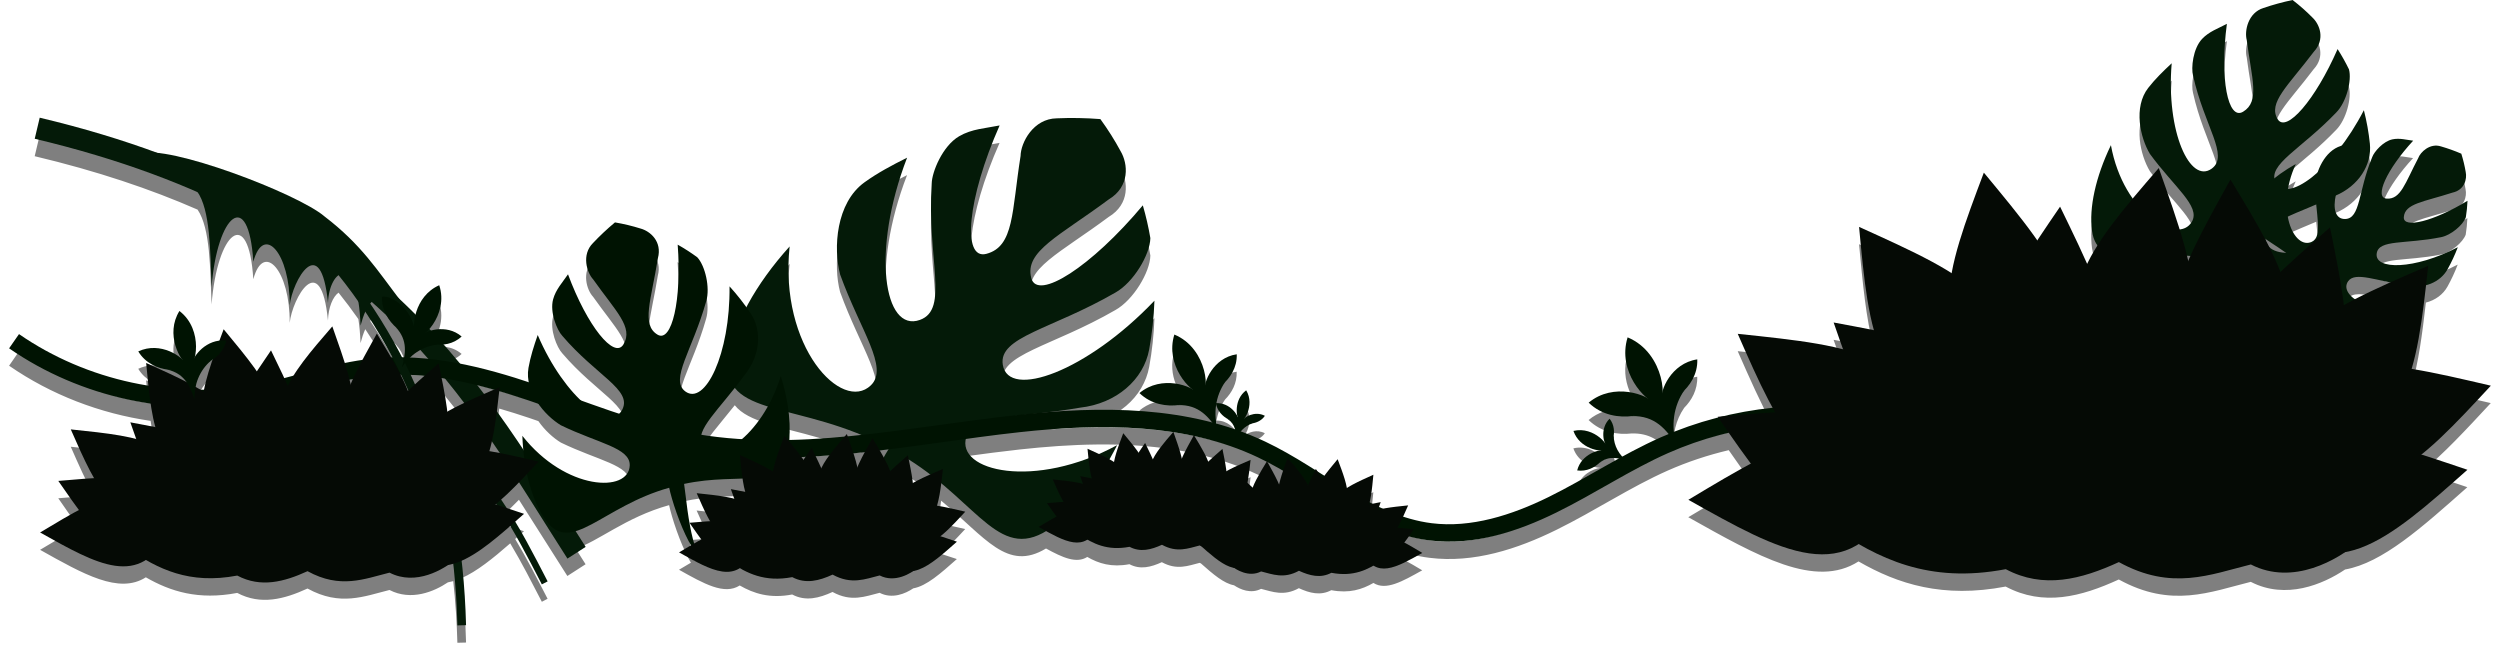 <?xml version="1.0" encoding="UTF-8" standalone="no"?>
<svg
   xmlns:dc="http://purl.org/dc/elements/1.1/"
   xmlns:cc="http://creativecommons.org/ns#"
   xmlns:rdf="http://www.w3.org/1999/02/22-rdf-syntax-ns#"
   xmlns:svg="http://www.w3.org/2000/svg"
   xmlns="http://www.w3.org/2000/svg"
   xmlns:sodipodi="http://sodipodi.sourceforge.net/DTD/sodipodi-0.dtd"
   xmlns:inkscape="http://www.inkscape.org/namespaces/inkscape"
   sodipodi:docname="12_bush_main_menu.svg"
   inkscape:version="1.0 (4035a4fb49, 2020-05-01)"
   id="svg14300"
   version="1.1"
   viewBox="0 0 152.697 39.815"
   height="39.815mm"
   width="152.697mm">
  <defs
     id="defs14294">
    <filter
       inkscape:collect="always"
       style="color-interpolation-filters:sRGB"
       id="filter8148"
       x="-0.004"
       width="1.007"
       y="-0.015"
       height="1.029">
      <feGaussianBlur
         inkscape:collect="always"
         stdDeviation="0.232"
         id="feGaussianBlur8150" />
    </filter>
  </defs>
  <sodipodi:namedview
     inkscape:window-maximized="1"
     inkscape:window-y="-8"
     inkscape:window-x="-8"
     inkscape:window-height="705"
     inkscape:window-width="1366"
     fit-margin-bottom="0"
     fit-margin-right="0"
     fit-margin-left="0"
     fit-margin-top="0"
     showgrid="false"
     inkscape:document-rotation="0"
     inkscape:current-layer="layer1"
     inkscape:document-units="mm"
     inkscape:cy="159.417"
     inkscape:cx="231.14005"
     inkscape:zoom="1.3422939"
     inkscape:pageshadow="2"
     inkscape:pageopacity="0.0"
     borderopacity="1.0"
     bordercolor="#666666"
     pagecolor="#ffffff"
     id="base" />
  <g
     transform="translate(-12.747,-110.975)"
     id="layer1"
     inkscape:groupmode="layer"
     inkscape:label="Layer 1">
    <path
       inkscape:export-ydpi="96"
       inkscape:export-xdpi="96"
       inkscape:export-filename="D:\Calcatz\Icon Pack\Adventure Narrative Inspired by Jumanji\Assets\PNG\Vines\07_bush_main_menu.png"
       d="m 152.778,112.034 c -0.615,0.129 -1.208,0.293 -1.779,0.487 -0.953,0.292 -1.173,1.413 -1.024,1.96 0.302,2.366 0.822,3.747 -0.224,4.378 -0.924,0.557 -1.435,-2.015 -0.989,-5.368 -0.529,0.282 -1.085,0.465 -1.515,0.92 -0.562,0.595 -0.677,1.78 -0.552,2.239 0.694,3.116 2.218,4.894 1.146,5.68 -1.315,0.964 -2.803,-2.215 -2.45,-6.431 -0.518,0.481 -1.019,0.97 -1.436,1.506 -0.913,1.175 -0.489,3.044 0.107,4.03 1.49,2.039 3.1,3.195 2.566,4.134 -0.165,0.29 -0.43,0.445 -0.752,0.478 -0.354,-1.146 -0.794,-2.394 -1.274,-3.752 -0.554,0.641 -1.088,1.261 -1.592,1.865 -0.593,-0.838 -1.09,-1.936 -1.33,-3.261 -0.944,1.957 -1.342,3.845 -1.157,5.218 0.053,0.391 0.168,0.684 0.335,0.904 -0.241,0.383 -0.454,0.76 -0.632,1.132 -0.474,-1.074 -1.039,-2.237 -1.653,-3.498 -0.486,0.712 -0.955,1.4 -1.394,2.067 -0.867,-1.248 -1.993,-2.611 -3.263,-4.144 -0.856,2.275 -1.643,4.345 -1.966,6.14 -1.463,-0.931 -3.409,-1.81 -5.654,-2.826 0.225,2.386 0.423,4.564 0.904,6.307 -0.776,-0.155 -1.595,-0.308 -2.459,-0.469 0.197,0.566 0.387,1.103 0.578,1.64 -1.708,-0.452 -3.897,-0.68 -6.435,-0.946 0.731,1.662 1.412,3.205 2.136,4.514 -1.027,0.105 -2.046,0.284 -3.049,0.527 -0.109,0.01 -0.204,0.016 -0.314,0.026 0.01,0.015 0.02,0.028 0.03,0.043 -0.918,0.235 -1.821,0.526 -2.702,0.875 -0.086,-0.877 0.11,-1.768 0.63,-2.525 0.449,-0.45 0.828,-1.104 0.797,-1.9 -1.219,0.178 -1.909,1.203 -2.115,1.918 -0.015,-0.987 -0.586,-2.617 -2.141,-3.263 -0.492,1.59 0.384,3.023 1.155,3.683 -0.801,-0.424 -2.347,-0.682 -3.534,0.307 0.776,0.759 1.8,0.916 2.624,0.821 1.085,-0.032 1.738,0.451 2.26,1.096 -0.156,0.065 -0.314,0.127 -0.468,0.196 -0.813,0.36 -1.595,0.765 -2.364,1.185 -0.317,-0.349 -0.515,-0.797 -0.525,-1.289 l -0.003,0.01 c 0.049,-0.326 0.01,-0.711 -0.246,-1.034 -0.461,0.453 -0.432,1.1 -0.297,1.464 -0.309,-0.412 -1.054,-0.926 -1.911,-0.718 0.29,0.842 1.13,1.168 1.657,1.194 -0.466,0.053 -1.228,0.416 -1.429,1.221 0.561,0.08 1.041,-0.169 1.359,-0.463 0.406,-0.316 0.793,-0.342 1.175,-0.261 -1.44,0.794 -2.832,1.635 -4.268,2.342 -2.269,1.117 -4.749,1.907 -7.155,1.606 -0.59,-0.074 -1.17,-0.218 -1.741,-0.406 0.101,-0.218 0.203,-0.446 0.309,-0.685 -0.588,0.062 -1.108,0.117 -1.545,0.204 -0.079,-0.035 -0.159,-0.069 -0.238,-0.106 0.035,-0.099 0.069,-0.195 0.105,-0.297 -0.18,0.034 -0.345,0.065 -0.512,0.098 -0.054,-0.027 -0.109,-0.053 -0.164,-0.081 0.117,-0.479 0.17,-1.057 0.23,-1.689 -0.644,0.292 -1.2,0.544 -1.62,0.811 -0.093,-0.515 -0.318,-1.109 -0.563,-1.761 -0.307,0.37 -0.581,0.704 -0.81,1.015 -0.139,-0.088 -0.279,-0.175 -0.419,-0.263 -0.036,-0.053 -0.069,-0.103 -0.106,-0.157 -0.012,0.024 -0.022,0.045 -0.034,0.069 -0.979,-0.615 -1.978,-1.225 -3.05,-1.733 -0.492,-0.233 -0.993,-0.436 -1.499,-0.622 0.187,-0.227 0.431,-0.406 0.724,-0.505 l -0.005,-6e-4 c 0.27,-0.044 0.564,-0.171 0.754,-0.454 -0.486,-0.257 -1.003,-0.056 -1.249,0.148 0.254,-0.338 0.494,-1.066 0.106,-1.705 -0.592,0.44 -0.64,1.184 -0.529,1.608 -0.156,-0.348 -0.62,-0.845 -1.286,-0.822 0.082,-0.453 0.253,-0.89 0.527,-1.287 0.401,-0.402 0.739,-0.988 0.712,-1.699 -1.092,0.16 -1.711,1.079 -1.894,1.719 -0.014,-0.884 -0.524,-2.344 -1.917,-2.923 -0.441,1.424 0.343,2.706 1.034,3.297 -0.718,-0.38 -2.102,-0.61 -3.165,0.276 0.695,0.679 1.612,0.82 2.35,0.735 1.017,-0.03 1.61,0.447 2.089,1.066 -3.194,-0.838 -6.574,-0.9 -9.874,-0.649 0.576,-0.07 1.173,-0.148 1.807,-0.258 2.222,-0.249 3.887,-1.71 4.225,-3.558 0.177,-0.968 0.286,-1.964 0.321,-2.975 -4.135,4.339 -8.919,6.044 -9.262,3.912 -0.275,-1.711 2.973,-2.155 6.874,-4.408 1.101,-0.612 2.12,-2.317 2.139,-3.331 -0.114,-0.668 -0.265,-1.335 -0.459,-1.999 -3.148,3.759 -6.437,5.855 -6.813,4.449 -0.438,-1.642 1.724,-2.574 4.725,-4.807 1.312,-0.784 1.184,-2.184 0.731,-2.948 -0.359,-0.667 -0.771,-1.322 -1.238,-1.963 -0.904,-0.071 -1.792,-0.085 -2.663,-0.047 -1.44,0.018 -2.199,1.483 -2.214,2.301 -0.542,3.401 -0.383,5.526 -2.089,5.976 -1.507,0.397 -1.17,-3.376 0.81,-7.842 -0.848,0.175 -1.692,0.204 -2.474,0.661 -1.02,0.596 -1.661,2.192 -1.674,2.878 -0.303,4.601 1.087,7.684 -0.719,8.338 -2.213,0.802 -2.985,-4.209 -0.784,-9.908 -0.914,0.456 -1.807,0.93 -2.602,1.505 -1.742,1.258 -1.913,4.02 -1.488,5.629 1.237,3.431 2.998,5.687 1.877,6.77 -1.751,1.692 -5.613,-2.33 -4.961,-8.482 -1.114,1.233 -2.005,2.501 -2.644,3.715 -0.315,-0.44 -0.658,-0.867 -1.03,-1.275 0.046,4.15 -1.503,7.307 -2.703,6.416 -0.963,-0.716 0.433,-2.505 1.279,-5.508 0.25,-0.835 -0.069,-2.174 -0.549,-2.686 -0.379,-0.277 -0.777,-0.534 -1.194,-0.769 0.255,3.385 -0.363,6.014 -1.229,5.498 -1.011,-0.603 -0.389,-2.11 0.02,-4.668 0.272,-1.023 -0.468,-1.655 -1.061,-1.815 -0.5,-0.157 -1.021,-0.283 -1.562,-0.375 -0.483,0.402 -0.93,0.824 -1.344,1.264 -0.705,0.705 -0.374,1.798 0.014,2.211 1.375,1.948 2.48,2.925 1.852,3.973 -0.556,0.925 -2.211,-1.109 -3.387,-4.28 -0.336,0.497 -0.741,0.919 -0.908,1.523 -0.218,0.789 0.236,1.889 0.561,2.236 2.073,2.429 4.252,3.286 3.673,4.483 -0.055,0.114 -0.124,0.204 -0.203,0.275 -0.779,-0.259 -1.558,-0.535 -2.338,-0.814 -0.914,-0.867 -1.889,-2.25 -2.635,-3.996 -0.233,0.668 -0.446,1.335 -0.563,2.004 -0.052,0.297 -0.04,0.594 0.018,0.883 -1.365,-0.451 -2.767,-0.858 -4.195,-1.137 -0.325,-0.392 -0.662,-0.781 -1.005,-1.169 0.379,-0.04 0.773,-0.182 1.1,-0.49 -0.595,-0.508 -1.342,-0.513 -1.874,-0.362 -0.031,-0.033 -0.063,-0.066 -0.094,-0.099 0.498,-0.575 0.961,-1.593 0.599,-2.669 -0.84,0.373 -1.273,1.116 -1.446,1.793 -0.336,-0.337 -0.681,-0.671 -1.036,-1.002 -1.316,-1.741 -2.329,-3.314 -4.516,-4.984 -1.408,-1.217 -7.527,-3.621 -10.207,-3.888 -2.185,-0.806 -4.573,-1.53 -7.195,-2.153 l -0.306,1.287 c 3.794,0.902 7.077,2.006 9.95,3.264 0.781,1.153 0.766,3.63 0.854,5.791 0.339,-4.409 2.258,-6.116 2.549,-1.544 0.635,-2.344 2.25,-0.504 2.222,2.666 0.154,-1.482 1.898,-4.615 2.338,-0.14 0.022,-0.802 0.302,-1.462 0.646,-1.703 0.422,0.527 0.825,1.064 1.21,1.613 0.065,0.406 0.111,0.891 0.132,1.469 0.084,-0.315 0.177,-0.603 0.29,-0.852 0.599,0.9 1.152,1.828 1.655,2.786 -0.026,7e-4 -0.052,0 -0.079,0 -0.271,-0.469 -0.564,-0.953 -0.87,-1.457 -0.316,0.569 -0.611,1.103 -0.879,1.61 -0.363,0.053 -0.721,0.118 -1.077,0.191 -0.215,-0.686 -0.479,-1.432 -0.764,-2.238 -0.937,1.086 -1.793,2.075 -2.368,3.01 -0.189,0.05 -0.379,0.101 -0.567,0.149 -0.245,-0.532 -0.517,-1.093 -0.809,-1.693 -0.302,0.442 -0.593,0.87 -0.866,1.284 -0.539,-0.775 -1.238,-1.622 -2.027,-2.575 -0.09,0.239 -0.172,0.462 -0.258,0.694 -0.723,0.086 -1.261,0.593 -1.503,1.002 0.18,-0.726 0.078,-2.035 -0.941,-2.811 -0.667,1.071 -0.302,2.289 0.137,2.922 -0.506,-0.465 -1.59,-0.951 -2.65,-0.454 0.423,0.706 1.145,1.019 1.767,1.108 0.562,0.13 0.916,0.406 1.169,0.756 -0.721,-0.372 -1.545,-0.747 -2.455,-1.159 0.045,0.478 0.089,0.941 0.137,1.387 -2.826,-0.455 -5.555,-1.524 -7.905,-3.15 l -0.602,0.871 c 2.571,1.778 5.557,2.92 8.644,3.369 0.076,0.517 0.167,1.002 0.288,1.44 -0.482,-0.097 -0.991,-0.191 -1.528,-0.291 0.123,0.353 0.241,0.689 0.361,1.023 -1.062,-0.282 -2.419,-0.426 -3.999,-0.592 0.487,1.106 0.937,2.132 1.423,2.979 -0.672,0.038 -1.399,0.1 -2.185,0.168 0.437,0.631 0.852,1.233 1.261,1.778 -0.722,0.383 -1.507,0.852 -2.372,1.371 2.654,1.489 4.822,2.725 6.459,1.679 1.498,0.862 3.207,1.407 5.583,0.953 1.431,0.761 2.862,0.389 4.292,-0.268 1.999,1.102 3.465,0.473 5.007,0.089 1.332,0.689 2.73,0.097 3.568,-0.466 0.108,-0.019 0.216,-0.044 0.326,-0.075 0.134,1.224 0.219,2.478 0.253,3.765 l 0.53,-0.014 c -0.035,-1.345 -0.127,-2.656 -0.271,-3.935 0.929,-0.408 1.908,-1.198 2.969,-2.124 0.708,1.185 1.315,2.381 1.931,3.569 l 0.351,-0.183 c -0.625,-1.206 -1.247,-2.431 -1.98,-3.652 0.18,-0.159 0.355,-0.311 0.54,-0.475 -0.371,-0.125 -0.712,-0.238 -1.058,-0.352 -0.112,-0.172 -0.225,-0.345 -0.343,-0.517 0.357,-0.313 0.72,-0.667 1.092,-1.051 1.008,1.566 1.976,3.128 2.957,4.655 l 1.113,-0.717 c -0.201,-0.313 -0.408,-0.642 -0.609,-0.96 1.314,-0.385 3.049,-1.912 5.711,-2.651 0.074,0.358 0.236,0.928 0.461,1.562 0.214,0.603 0.463,1.197 0.727,1.699 0.049,0.093 0.096,0.173 0.143,0.255 -0.232,0.136 -0.472,0.279 -0.727,0.431 1.525,0.856 2.769,1.562 3.709,0.96 0.861,0.495 1.84,0.812 3.205,0.551 0.822,0.437 1.643,0.223 2.464,-0.154 1.148,0.632 1.99,0.271 2.875,0.051 0.769,0.397 1.576,0.053 2.056,-0.272 0.813,-0.145 1.667,-0.908 2.662,-1.79 -0.358,-0.121 -0.69,-0.231 -1.007,-0.331 0.481,-0.385 0.976,-0.918 1.517,-1.501 -0.641,-0.15 -1.218,-0.284 -1.727,-0.366 0.117,-0.398 0.193,-0.862 0.258,-1.367 2.72,2.26 4.029,4.357 6.405,2.92 1.016,0.559 1.863,0.937 2.52,0.516 0.691,0.398 1.478,0.652 2.574,0.443 0.66,0.351 1.32,0.18 1.98,-0.123 0.922,0.508 1.599,0.218 2.31,0.041 0.026,0.013 0.051,0.023 0.077,0.035 0.748,0.663 1.401,1.224 2.022,1.335 0.386,0.261 1.033,0.537 1.651,0.218 0.711,0.177 1.388,0.467 2.31,-0.041 0.66,0.303 1.32,0.475 1.98,0.123 1.096,0.209 1.883,-0.045 2.574,-0.443 0.755,0.484 1.755,-0.084 2.98,-0.771 -0.402,-0.241 -0.764,-0.455 -1.099,-0.632 0.091,-0.121 0.183,-0.245 0.277,-0.377 0.412,0.107 0.832,0.192 1.26,0.245 2.717,0.341 5.388,-0.542 7.752,-1.705 2.359,-1.161 4.511,-2.607 6.815,-3.627 1.196,-0.529 2.442,-0.942 3.716,-1.243 0.457,0.655 0.909,1.3 1.349,1.887 -1.162,0.617 -2.426,1.373 -3.819,2.208 4.273,2.397 7.763,4.386 10.398,2.701 2.412,1.388 5.163,2.266 8.987,1.535 2.303,1.225 4.606,0.626 6.91,-0.432 3.218,1.773 5.579,0.761 8.061,0.144 2.147,1.11 4.412,0.153 5.761,-0.754 2.28,-0.406 4.677,-2.553 7.467,-5.028 -0.995,-0.337 -1.928,-0.65 -2.81,-0.929 1.344,-1.079 2.729,-2.579 4.241,-4.207 -1.797,-0.419 -3.414,-0.798 -4.84,-1.026 0.425,-1.438 0.658,-3.2 0.877,-5.112 0.573,-0.146 1.05,-0.492 1.322,-0.982 0.236,-0.425 0.445,-0.873 0.622,-1.34 -2.621,1.374 -5.128,1.412 -4.951,0.361 0.142,-0.844 1.731,-0.536 3.912,-0.972 0.612,-0.111 1.358,-0.748 1.528,-1.218 0.053,-0.33 0.088,-0.667 0.102,-1.008 -2.068,1.259 -3.938,1.718 -3.891,1.001 0.055,-0.838 1.214,-0.93 2.971,-1.499 0.738,-0.159 0.9,-0.833 0.809,-1.262 -0.062,-0.369 -0.151,-0.741 -0.268,-1.114 -0.411,-0.177 -0.825,-0.324 -1.238,-0.444 -0.676,-0.22 -1.263,0.345 -1.4,0.725 -0.792,1.504 -1.055,2.523 -1.924,2.463 -0.768,-0.053 -0.012,-1.764 1.622,-3.538 -0.424,-0.052 -0.824,-0.173 -1.261,-0.083 -0.572,0.117 -1.124,0.762 -1.239,1.081 -0.871,2.103 -0.71,3.765 -1.658,3.785 -0.566,0.012 -0.75,-0.569 -0.571,-1.432 1.41,-0.604 2.22,-1.888 2.086,-3.174 -0.071,-0.678 -0.192,-1.361 -0.366,-2.04 -0.417,0.809 -0.881,1.534 -1.356,2.168 -0.015,0 -0.03,0.01 -0.045,0.012 -0.724,0.223 -1.191,0.932 -1.422,1.618 -0.69,0.615 -1.332,0.975 -1.817,1.015 0.084,-0.486 0.238,-1.001 0.48,-1.526 -0.483,0.27 -0.92,0.564 -1.305,0.87 -0.124,-0.986 1.793,-1.937 3.782,-4.021 0.612,-0.621 0.957,-1.953 0.773,-2.63 -0.205,-0.422 -0.436,-0.836 -0.695,-1.239 -1.36,3.111 -3.137,5.144 -3.66,4.283 -0.611,-1.006 0.644,-2.046 2.203,-4.114 0.719,-0.776 0.362,-1.682 -0.088,-2.101 -0.368,-0.373 -0.769,-0.729 -1.205,-1.063 z m 1.441,12.485 c 0.114,1.188 0.262,2.031 -0.271,2.283 -0.618,0.292 -1.261,-0.389 -1.467,-1.54 0.488,-0.225 1.083,-0.462 1.737,-0.743 z m -3.097,2.111 c 0.37,0.249 0.792,0.516 1.247,0.843 -0.452,-0.02 -0.81,-0.14 -1.025,-0.355 -0.07,-0.139 -0.139,-0.278 -0.213,-0.419 -0.004,-0.023 -0.007,-0.046 -0.009,-0.069 z m -4.8,1.022 c 0.073,0.01 0.144,0.01 0.218,0.014 -0.047,0.104 -0.092,0.207 -0.136,0.309 -0.024,-0.105 -0.055,-0.217 -0.081,-0.324 z m 10.495,1.292 c 0.464,0 1.121,0.169 1.919,0.338 -0.774,0.347 -1.497,0.686 -2.154,1.026 -0.481,-0.343 -0.663,-0.757 -0.408,-1.106 0.134,-0.184 0.352,-0.255 0.643,-0.257 z m -121.37,1.533 c 0.315,0.279 0.622,0.561 0.921,0.844 0.153,0.275 0.349,0.51 0.556,0.698 0.56,0.604 0.616,1.217 0.511,1.838 -0.044,-9e-4 -0.089,-5e-4 -0.133,-0.001 -0.583,-1.133 -1.231,-2.227 -1.945,-3.281 0.029,-0.035 0.059,-0.067 0.089,-0.098 z m 2.974,2.935 c 0.163,0.179 0.321,0.358 0.48,0.538 -0.367,-0.038 -0.736,-0.064 -1.105,-0.08 0.188,-0.179 0.397,-0.334 0.625,-0.458 z m -12.694,0.592 c -0.222,0.648 -0.403,1.26 -0.515,1.828 -0.075,0 -0.15,0 -0.224,0 -0.093,-0.056 -0.195,-0.111 -0.292,-0.167 0.126,-0.608 0.433,-1.171 0.925,-1.594 0.036,-0.021 0.071,-0.045 0.107,-0.068 z m 11.483,0.912 c 0.01,1e-4 0.021,-1e-4 0.031,0 0.154,0.321 0.304,0.645 0.448,0.973 -0.009,0.01 -0.018,0.017 -0.027,0.026 -0.123,-0.322 -0.278,-0.656 -0.452,-0.999 z m 0.623,0.017 c 0.279,0.013 0.558,0.033 0.837,0.059 -0.195,0.174 -0.394,0.35 -0.575,0.517 -0.086,-0.193 -0.173,-0.385 -0.262,-0.576 z m 1.888,0.19 c 0.069,0.01 0.137,0.022 0.206,0.034 0.403,0.492 0.791,0.989 1.168,1.487 -0.371,0.177 -0.713,0.353 -1.029,0.531 -0.075,-0.635 -0.202,-1.328 -0.345,-2.051 z m -5.424,0.07 c -0.048,0.103 -0.091,0.204 -0.134,0.304 -0.019,-0.086 -0.045,-0.178 -0.067,-0.266 0.067,-0.014 0.134,-0.025 0.201,-0.038 z m 7.607,0.375 c 0.336,0.083 0.672,0.17 1.007,0.265 -0.206,0.089 -0.404,0.176 -0.601,0.263 -0.133,-0.176 -0.27,-0.352 -0.406,-0.527 z m 15.722,0.159 c 0.412,0.52 1.118,0.846 2.017,1.13 -0.477,0.854 -1.036,1.526 -1.588,2.001 -0.828,-0.052 -1.653,-0.139 -2.473,-0.267 0.185,-0.712 1.059,-1.616 2.044,-2.864 z m -14.387,0.202 c 0.608,0.178 1.214,0.366 1.815,0.569 0.192,0.065 0.385,0.133 0.577,0.199 0.396,0.567 0.914,1.035 1.376,1.312 2.272,1.104 4.235,1.371 4.203,2.45 -0.051,1.686 -3.91,1.556 -6.559,-1.809 0.011,0.286 0.031,0.566 0.057,0.84 -0.518,-0.777 -1.052,-1.554 -1.612,-2.331 0.05,-0.395 0.097,-0.811 0.144,-1.232 z m 43.792,0.813 c 0.1,0.417 0.395,0.708 0.687,0.874 0.271,0.186 0.401,0.407 0.463,0.645 -0.376,-0.129 -0.755,-0.243 -1.137,-0.349 -0.068,-0.389 -0.073,-0.784 -0.013,-1.17 z m -26.118,0.476 c 1.291,0.337 2.82,0.707 4.446,1.381 -0.28,0.03 -0.56,0.059 -0.839,0.086 -0.017,-0.049 -0.032,-0.091 -0.049,-0.141 -0.047,0.054 -0.088,0.104 -0.134,0.157 -1.133,0.105 -2.263,0.182 -3.387,0.208 0.046,-0.52 0.033,-1.09 -0.037,-1.691 z m 18.816,0.906 c 1.577,-0.017 3.145,0.068 4.672,0.303 -0.527,0.61 -0.999,1.156 -1.242,1.669 -0.137,-0.311 -0.293,-0.642 -0.472,-1.008 -0.14,0.204 -0.273,0.401 -0.399,0.593 -0.249,-0.358 -0.572,-0.749 -0.935,-1.188 -0.246,0.653 -0.47,1.247 -0.563,1.762 -0.087,-0.055 -0.179,-0.11 -0.278,-0.165 0.161,-0.281 0.319,-0.569 0.47,-0.867 -0.372,0.202 -0.744,0.381 -1.112,0.542 -0.219,-0.103 -0.453,-0.21 -0.7,-0.322 0.019,0.202 0.037,0.395 0.057,0.585 -4.238,1.609 -7.873,0.597 -7.487,-1.183 1.105,-0.151 2.208,-0.297 3.305,-0.417 1.551,-0.169 3.122,-0.286 4.683,-0.303 z m 4.692,0.307 c 0.411,0.064 0.818,0.142 1.223,0.228 -0.286,0.516 -0.538,0.974 -0.713,1.38 -0.103,-0.46 -0.293,-0.997 -0.51,-1.609 z m 1.283,0.242 c 1.336,0.29 2.635,0.707 3.873,1.294 0.18,0.085 0.358,0.176 0.536,0.268 -0.352,0.581 -0.674,1.111 -0.856,1.589 -0.103,-0.099 -0.204,-0.197 -0.32,-0.302 0.084,-0.415 0.137,-0.889 0.194,-1.399 -0.572,0.247 -1.075,0.465 -1.477,0.691 -0.049,-0.414 -0.142,-0.871 -0.242,-1.362 -0.323,0.283 -0.61,0.539 -0.866,0.784 -0.18,-0.471 -0.495,-0.992 -0.841,-1.563 z m -42.915,0.322 c 0.162,0.236 0.324,0.472 0.483,0.708 -0.218,-0.042 -0.431,-0.081 -0.636,-0.114 0.056,-0.19 0.106,-0.389 0.152,-0.595 z m 24.221,0.488 c -0.087,0.14 -0.185,0.308 -0.289,0.495 -0.077,-0.142 -0.154,-0.283 -0.24,-0.43 0.176,-0.021 0.353,-0.043 0.529,-0.065 z m -1.446,0.168 c -0.175,0.328 -0.329,0.635 -0.452,0.92 -0.058,-0.259 -0.147,-0.548 -0.242,-0.846 0.232,-0.023 0.463,-0.049 0.695,-0.074 z m -2.17,0.203 c -0.199,0.271 -0.367,0.533 -0.488,0.788 -0.102,-0.233 -0.213,-0.477 -0.337,-0.734 0.275,-0.016 0.55,-0.033 0.825,-0.054 z m -1.448,0.086 c -0.041,0.062 -0.083,0.125 -0.123,0.185 -0.04,-0.058 -0.083,-0.117 -0.126,-0.176 0.083,0 0.166,-0.01 0.249,-0.01 z m 6.306,0.16 c 0.472,0.297 0.903,0.606 1.308,0.916 -0.394,0.176 -0.751,0.346 -1.058,0.519 -0.052,-0.44 -0.146,-0.924 -0.25,-1.436 z m 21.912,0.162 c 0.32,0.167 0.636,0.344 0.95,0.527 -0.1,0.302 -0.187,0.585 -0.244,0.84 -0.173,-0.403 -0.423,-0.857 -0.706,-1.367 z m -32.062,1.003 c 0.043,0.29 0.093,0.567 0.161,0.813 -0.277,-0.056 -0.569,-0.11 -0.877,-0.168 0.071,0.203 0.139,0.395 0.207,0.588 -0.61,-0.162 -1.389,-0.245 -2.297,-0.341 0.28,0.637 0.54,1.227 0.82,1.715 -0.389,0.022 -0.801,0.053 -1.257,0.093 0.253,0.366 0.493,0.705 0.73,1.021 -0.145,0.077 -0.294,0.158 -0.448,0.246 -0.024,-0.081 -0.048,-0.159 -0.071,-0.249 -0.137,-0.532 -0.247,-1.146 -0.334,-1.76 -0.098,-0.692 -0.154,-1.288 -0.209,-1.632 1.383,-0.298 2.589,-0.287 3.575,-0.328 z m -15.054,1.539 c 0.014,0.021 0.028,0.042 0.042,0.064 -0.03,-0.01 -0.058,-0.018 -0.087,-0.027 0.015,-0.012 0.03,-0.024 0.045,-0.036 z"
       style="color:#000000;font-style:normal;font-variant:normal;font-weight:normal;font-stretch:normal;font-size:medium;line-height:normal;font-family:sans-serif;font-variant-ligatures:normal;font-variant-position:normal;font-variant-caps:normal;font-variant-numeric:normal;font-variant-alternates:normal;font-variant-east-asian:normal;font-feature-settings:normal;font-variation-settings:normal;text-indent:0;text-align:start;text-decoration:none;text-decoration-line:none;text-decoration-style:solid;text-decoration-color:#000000;letter-spacing:normal;word-spacing:normal;text-transform:none;writing-mode:lr-tb;direction:ltr;text-orientation:mixed;dominant-baseline:auto;baseline-shift:baseline;text-anchor:start;white-space:normal;shape-padding:0;shape-margin:0;inline-size:0;clip-rule:nonzero;display:inline;overflow:visible;visibility:visible;opacity:1;isolation:auto;mix-blend-mode:normal;color-interpolation:sRGB;color-interpolation-filters:linearRGB;solid-color:#000000;solid-opacity:1;vector-effect:none;fill:#000000;fill-opacity:0.5;fill-rule:nonzero;stroke:none;stroke-width:1.323;stroke-linecap:butt;stroke-linejoin:miter;stroke-miterlimit:4;stroke-dasharray:none;stroke-dashoffset:0;stroke-opacity:1;filter:url(#filter8148);color-rendering:auto;image-rendering:auto;shape-rendering:auto;text-rendering:auto;enable-background:accumulate;stop-color:#000000;stop-opacity:1"
       id="path11725" />
    <path
       id="path12546"
       d="m 15.173,118.163 -0.305,1.287 c 20.873,4.964 26.333,15.989 32.537,25.643 l 1.113,-0.715 c -6.149,-9.568 -12.089,-21.16 -33.346,-26.215 z"
       style="color:#000000;font-style:normal;font-variant:normal;font-weight:normal;font-stretch:normal;font-size:medium;line-height:normal;font-family:sans-serif;font-variant-ligatures:normal;font-variant-position:normal;font-variant-caps:normal;font-variant-numeric:normal;font-variant-alternates:normal;font-variant-east-asian:normal;font-feature-settings:normal;font-variation-settings:normal;text-indent:0;text-align:start;text-decoration:none;text-decoration-line:none;text-decoration-style:solid;text-decoration-color:#000000;letter-spacing:normal;word-spacing:normal;text-transform:none;writing-mode:lr-tb;direction:ltr;text-orientation:mixed;dominant-baseline:auto;baseline-shift:baseline;text-anchor:start;white-space:normal;shape-padding:0;shape-margin:0;inline-size:0;clip-rule:nonzero;display:inline;overflow:visible;visibility:visible;opacity:1;isolation:auto;mix-blend-mode:normal;color-interpolation:sRGB;color-interpolation-filters:linearRGB;solid-color:#000000;solid-opacity:1;vector-effect:none;fill:#041a08;fill-opacity:1;fill-rule:nonzero;stroke:none;stroke-width:1.323;stroke-linecap:butt;stroke-linejoin:miter;stroke-miterlimit:4;stroke-dasharray:none;stroke-dashoffset:0;stroke-opacity:1;color-rendering:auto;image-rendering:auto;shape-rendering:auto;text-rendering:auto;enable-background:accumulate;stop-color:#000000;stop-opacity:1" />
    <path
       inkscape:export-ydpi="96"
       inkscape:export-xdpi="96"
       inkscape:export-filename="D:\Calcatz\Icon Pack\Adventure Narrative Inspired by Jumanji\Assets\PNG\Vines\07_bush_main_menu.png"
       d="m 79.959,118.249 c -0.904,-0.071 -1.792,-0.085 -2.663,-0.047 -1.44,0.018 -2.199,1.483 -2.214,2.301 -0.542,3.401 -0.383,5.526 -2.089,5.976 -1.507,0.397 -1.169,-3.376 0.81,-7.842 -0.848,0.175 -1.692,0.204 -2.474,0.661 -1.02,0.596 -1.661,2.192 -1.674,2.878 -0.303,4.601 1.087,7.684 -0.719,8.338 -2.213,0.802 -2.985,-4.209 -0.784,-9.908 -0.914,0.456 -1.807,0.93 -2.603,1.505 -1.742,1.258 -1.913,4.02 -1.488,5.629 1.237,3.431 2.998,5.687 1.877,6.77 -1.751,1.692 -5.613,-2.331 -4.961,-8.482 -2.104,2.329 -3.422,4.784 -3.722,6.762 -0.577,3.799 4.419,2.608 9.801,5.559 -0.285,0.445 -0.692,1.198 -1.098,2.08 -0.386,0.839 -0.728,1.704 -0.961,2.49 -0.125,0.422 -0.208,0.784 -0.261,1.097 -0.07,0.421 -0.075,0.693 -0.082,0.887 0.007,-0.19 0.071,-0.467 0.228,-0.845 0.118,-0.283 0.281,-0.609 0.492,-0.978 0.394,-0.689 0.901,-1.434 1.428,-2.156 0.596,-0.815 1.139,-1.488 1.428,-1.899 4.385,2.752 5.616,6.432 8.775,4.149 1.443,-1.043 2.857,-2.809 3.976,-5.011 -5.024,2.73 -9.87,1.603 -9.214,-0.497 0.44,-1.41 3.277,-1.155 6.946,-1.791 2.222,-0.249 3.887,-1.71 4.225,-3.558 0.177,-0.968 0.286,-1.964 0.321,-2.975 -4.135,4.339 -8.919,6.044 -9.262,3.913 -0.275,-1.711 2.973,-2.155 6.874,-4.408 1.101,-0.612 2.12,-2.317 2.139,-3.331 -0.114,-0.668 -0.266,-1.335 -0.46,-1.999 -3.148,3.759 -6.437,5.855 -6.812,4.449 -0.438,-1.642 1.724,-2.574 4.725,-4.808 1.312,-0.784 1.184,-2.184 0.731,-2.947 -0.359,-0.667 -0.771,-1.322 -1.238,-1.963 z"
       style="fill:#041a08;fill-opacity:1;stroke:none;stroke-width:0.265px;stroke-linecap:butt;stroke-linejoin:miter;stroke-opacity:1"
       id="path11734" />
    <path
       inkscape:export-ydpi="96"
       inkscape:export-xdpi="96"
       inkscape:export-filename="D:\Calcatz\Icon Pack\Adventure Narrative Inspired by Jumanji\Assets\PNG\Vines\07_bush_main_menu.png"
       id="path11737"
       style="fill:#001302;fill-opacity:1;stroke:none;stroke-width:0.265px;stroke-linecap:butt;stroke-linejoin:miter;stroke-opacity:1"
       d="m 50.305,124.562 c -0.483,0.402 -0.93,0.824 -1.344,1.263 -0.705,0.705 -0.374,1.798 0.014,2.211 1.375,1.948 2.481,2.925 1.852,3.973 -0.556,0.925 -2.211,-1.109 -3.387,-4.28 -0.336,0.497 -0.741,0.919 -0.908,1.523 -0.218,0.789 0.236,1.89 0.561,2.236 2.073,2.429 4.252,3.286 3.673,4.483 -0.71,1.467 -3.514,-0.645 -5.176,-4.535 -0.233,0.668 -0.447,1.334 -0.564,2.004 -0.256,1.466 0.994,2.918 1.982,3.511 2.272,1.104 4.235,1.372 4.202,2.451 -0.051,1.686 -3.91,1.556 -6.559,-1.809 0.082,2.172 0.615,4.026 1.422,5.152 1.55,2.163 3.452,-0.842 7.547,-1.979 0.074,0.358 0.236,0.928 0.461,1.562 0.214,0.603 0.463,1.197 0.727,1.699 0.142,0.27 0.276,0.49 0.401,0.67 0.169,0.243 0.297,0.38 0.388,0.479 -0.088,-0.097 -0.19,-0.266 -0.295,-0.53 -0.079,-0.198 -0.155,-0.438 -0.228,-0.723 -0.137,-0.532 -0.246,-1.146 -0.333,-1.76 -0.098,-0.692 -0.155,-1.288 -0.21,-1.632 3.505,-0.754 5.893,0.476 6.357,-2.183 0.212,-1.215 0.06,-2.774 -0.45,-4.407 -1.173,3.781 -4.12,5.565 -4.81,4.206 -0.463,-0.912 1.067,-2.156 2.58,-4.245 0.982,-1.197 1.102,-2.726 0.376,-3.806 -0.38,-0.566 -0.807,-1.113 -1.278,-1.631 0.046,4.15 -1.503,7.307 -2.703,6.416 -0.963,-0.716 0.433,-2.505 1.279,-5.508 0.25,-0.835 -0.068,-2.174 -0.549,-2.686 -0.379,-0.277 -0.777,-0.534 -1.194,-0.769 0.255,3.385 -0.363,6.014 -1.229,5.498 -1.011,-0.603 -0.389,-2.11 0.02,-4.668 0.272,-1.023 -0.468,-1.655 -1.061,-1.815 -0.5,-0.157 -1.021,-0.283 -1.563,-0.375 z" />
    <path
       id="path12550"
       d="m 13.907,131.382 -0.604,0.869 c 4.383,3.032 9.974,4.232 15.215,3.262 2.465,-0.456 4.766,-1.337 7.102,-1.582 3.144,-0.329 6.349,0.469 9.436,1.51 3.089,1.042 6.162,2.339 9.459,2.98 6.853,1.334 13.784,-0.315 20.531,-1.051 4.964,-0.542 10.13,-0.548 14.533,1.539 1.685,0.799 3.253,1.909 4.932,2.91 1.681,1.002 3.519,1.91 5.547,2.164 2.717,0.341 5.388,-0.542 7.752,-1.705 2.359,-1.161 4.512,-2.607 6.816,-3.627 4.134,-1.83 8.865,-2.31 13.281,-1.344 4.417,0.966 8.515,3.377 11.508,6.766 l 0.793,-0.701 c -3.145,-3.562 -7.433,-6.082 -12.074,-7.098 -4.641,-1.015 -9.591,-0.515 -13.936,1.408 -2.417,1.07 -4.582,2.527 -6.855,3.646 -2.269,1.117 -4.747,1.905 -7.152,1.604 -1.795,-0.225 -3.508,-1.052 -5.137,-2.023 -1.631,-0.972 -3.225,-2.105 -5.021,-2.957 -4.691,-2.224 -10.061,-2.185 -15.102,-1.635 -6.836,0.746 -13.656,2.341 -20.215,1.064 -3.154,-0.614 -6.184,-1.887 -9.322,-2.945 -3.14,-1.059 -6.491,-1.914 -9.883,-1.559 -2.52,0.264 -4.849,1.161 -7.186,1.594 -4.954,0.917 -10.274,-0.223 -14.418,-3.09 z"
       style="color:#000000;font-style:normal;font-variant:normal;font-weight:normal;font-stretch:normal;font-size:medium;line-height:normal;font-family:sans-serif;font-variant-ligatures:normal;font-variant-position:normal;font-variant-caps:normal;font-variant-numeric:normal;font-variant-alternates:normal;font-variant-east-asian:normal;font-feature-settings:normal;font-variation-settings:normal;text-indent:0;text-align:start;text-decoration:none;text-decoration-line:none;text-decoration-style:solid;text-decoration-color:#000000;letter-spacing:normal;word-spacing:normal;text-transform:none;writing-mode:lr-tb;direction:ltr;text-orientation:mixed;dominant-baseline:auto;baseline-shift:baseline;text-anchor:start;white-space:normal;shape-padding:0;shape-margin:0;inline-size:0;clip-rule:nonzero;display:inline;overflow:visible;visibility:visible;opacity:1;isolation:auto;mix-blend-mode:normal;color-interpolation:sRGB;color-interpolation-filters:linearRGB;solid-color:#000000;solid-opacity:1;vector-effect:none;fill:#001302;fill-opacity:1;fill-rule:nonzero;stroke:none;stroke-width:1.058;stroke-linecap:butt;stroke-linejoin:miter;stroke-miterlimit:4;stroke-dasharray:none;stroke-dashoffset:0;stroke-opacity:1;color-rendering:auto;image-rendering:auto;shape-rendering:auto;text-rendering:auto;enable-background:accumulate;stop-color:#000000;stop-opacity:1" />
    <path
       id="path12554"
       d="m 32.214,125.571 -0.387,0.361 c 5.668,6.08 8.614,13.814 8.857,23.242 l 0.529,-0.014 c -0.246,-9.531 -3.242,-17.413 -9,-23.59 z"
       style="color:#000000;font-style:normal;font-variant:normal;font-weight:normal;font-stretch:normal;font-size:medium;line-height:normal;font-family:sans-serif;font-variant-ligatures:normal;font-variant-position:normal;font-variant-caps:normal;font-variant-numeric:normal;font-variant-alternates:normal;font-variant-east-asian:normal;font-feature-settings:normal;font-variation-settings:normal;text-indent:0;text-align:start;text-decoration:none;text-decoration-line:none;text-decoration-style:solid;text-decoration-color:#000000;letter-spacing:normal;word-spacing:normal;text-transform:none;writing-mode:lr-tb;direction:ltr;text-orientation:mixed;dominant-baseline:auto;baseline-shift:baseline;text-anchor:start;white-space:normal;shape-padding:0;shape-margin:0;inline-size:0;clip-rule:nonzero;display:inline;overflow:visible;visibility:visible;opacity:1;isolation:auto;mix-blend-mode:normal;color-interpolation:sRGB;color-interpolation-filters:linearRGB;solid-color:#000000;solid-opacity:1;vector-effect:none;fill:#041a08;fill-opacity:1;fill-rule:nonzero;stroke:none;stroke-width:0.529;stroke-linecap:butt;stroke-linejoin:miter;stroke-miterlimit:4;stroke-dasharray:none;stroke-dashoffset:0;stroke-opacity:1;color-rendering:auto;image-rendering:auto;shape-rendering:auto;text-rendering:auto;enable-background:accumulate;stop-color:#000000;stop-opacity:1" />
    <path
       id="path12558"
       d="m 38.891,136.739 -0.244,0.314 c 3.877,3.013 5.498,6.342 7.195,9.615 l 0.354,-0.182 c -1.694,-3.268 -3.358,-6.681 -7.305,-9.748 z"
       style="color:#000000;font-style:normal;font-variant:normal;font-weight:normal;font-stretch:normal;font-size:medium;line-height:normal;font-family:sans-serif;font-variant-ligatures:normal;font-variant-position:normal;font-variant-caps:normal;font-variant-numeric:normal;font-variant-alternates:normal;font-variant-east-asian:normal;font-feature-settings:normal;font-variation-settings:normal;text-indent:0;text-align:start;text-decoration:none;text-decoration-line:none;text-decoration-style:solid;text-decoration-color:#000000;letter-spacing:normal;word-spacing:normal;text-transform:none;writing-mode:lr-tb;direction:ltr;text-orientation:mixed;dominant-baseline:auto;baseline-shift:baseline;text-anchor:start;white-space:normal;shape-padding:0;shape-margin:0;inline-size:0;clip-rule:nonzero;display:inline;overflow:visible;visibility:visible;opacity:1;isolation:auto;mix-blend-mode:normal;color-interpolation:sRGB;color-interpolation-filters:linearRGB;solid-color:#000000;solid-opacity:1;vector-effect:none;fill:#041a08;fill-opacity:1;fill-rule:nonzero;stroke:none;stroke-width:0.397;stroke-linecap:butt;stroke-linejoin:miter;stroke-miterlimit:4;stroke-dasharray:none;stroke-dashoffset:0;stroke-opacity:1;color-rendering:auto;image-rendering:auto;shape-rendering:auto;text-rendering:auto;enable-background:accumulate;stop-color:#000000;stop-opacity:1" />
    <path
       inkscape:export-ydpi="96"
       inkscape:export-xdpi="96"
       inkscape:export-filename="D:\Calcatz\Icon Pack\Adventure Narrative Inspired by Jumanji\Assets\PNG\Vines\07_bush_main_menu.png"
       d="m 152.778,110.975 c -0.615,0.129 -1.208,0.292 -1.779,0.487 -0.953,0.292 -1.172,1.414 -1.023,1.96 0.302,2.366 0.822,3.747 -0.225,4.378 -0.924,0.557 -1.434,-2.016 -0.988,-5.369 -0.529,0.282 -1.085,0.465 -1.515,0.921 -0.562,0.595 -0.677,1.78 -0.552,2.238 0.694,3.116 2.218,4.894 1.146,5.681 -1.315,0.964 -2.803,-2.216 -2.45,-6.431 -0.518,0.481 -1.019,0.97 -1.436,1.507 -0.913,1.175 -0.488,3.044 0.107,4.03 1.49,2.039 3.1,3.195 2.565,4.133 -0.834,1.466 -4.183,-0.456 -4.948,-4.67 -0.944,1.958 -1.342,3.845 -1.157,5.218 0.356,2.637 3.444,0.873 7.595,1.786 -0.103,0.351 -0.227,0.93 -0.324,1.596 -0.093,0.633 -0.152,1.274 -0.154,1.842 -0.001,0.305 0.014,0.562 0.04,0.779 0.035,0.294 0.085,0.475 0.118,0.606 -0.033,-0.128 -0.044,-0.324 -0.013,-0.606 0.023,-0.211 0.068,-0.46 0.137,-0.745 0.128,-0.534 0.319,-1.128 0.529,-1.711 0.237,-0.658 0.467,-1.211 0.579,-1.54 3.45,0.975 4.984,3.18 6.639,1.049 0.756,-0.974 1.352,-2.423 1.666,-4.104 -2.807,2.792 -6.247,2.987 -6.22,1.464 0.018,-1.023 1.953,-1.405 4.267,-2.542 1.428,-0.598 2.25,-1.893 2.114,-3.187 -0.071,-0.678 -0.192,-1.361 -0.366,-2.039 -1.903,3.689 -4.75,5.753 -5.393,4.403 -0.516,-1.083 1.556,-2.011 3.71,-4.268 0.612,-0.621 0.958,-1.953 0.773,-2.63 -0.206,-0.422 -0.437,-0.836 -0.695,-1.239 -1.36,3.111 -3.137,5.144 -3.66,4.283 -0.611,-1.006 0.644,-2.046 2.204,-4.115 0.719,-0.776 0.362,-1.682 -0.088,-2.101 -0.368,-0.373 -0.77,-0.729 -1.205,-1.063 z"
       style="fill:#041a08;fill-opacity:1;stroke:none;stroke-width:0.265px;stroke-linecap:butt;stroke-linejoin:miter;stroke-opacity:1"
       id="path11752" />
    <path
       inkscape:export-ydpi="96"
       inkscape:export-xdpi="96"
       inkscape:export-filename="D:\Calcatz\Icon Pack\Adventure Narrative Inspired by Jumanji\Assets\PNG\Vines\07_bush_main_menu.png"
       id="path11755"
       style="fill:#041a08;fill-opacity:1;stroke:none;stroke-width:0.265px;stroke-linecap:butt;stroke-linejoin:miter;stroke-opacity:1"
       d="m 163.081,120.362 c -0.411,-0.177 -0.825,-0.324 -1.238,-0.444 -0.676,-0.22 -1.263,0.345 -1.4,0.725 -0.792,1.505 -1.055,2.523 -1.924,2.463 -0.768,-0.053 -0.012,-1.764 1.622,-3.538 -0.424,-0.052 -0.824,-0.173 -1.261,-0.083 -0.572,0.117 -1.124,0.762 -1.239,1.081 -0.871,2.103 -0.71,3.765 -1.658,3.785 -1.162,0.024 -0.729,-2.441 1.204,-4.757 -0.5,0.068 -0.992,0.149 -1.455,0.291 -1.014,0.312 -1.531,1.577 -1.588,2.396 0.035,1.8 0.501,3.134 -0.195,3.463 -1.087,0.514 -2.255,-1.979 -0.976,-4.752 -1.353,0.756 -2.358,1.695 -2.812,2.572 -0.872,1.685 1.653,1.92 3.702,4.153 -0.204,0.163 -0.513,0.45 -0.843,0.799 -0.313,0.331 -0.61,0.682 -0.844,1.012 -0.125,0.177 -0.222,0.334 -0.296,0.472 -0.1,0.186 -0.145,0.312 -0.179,0.402 0.033,-0.088 0.107,-0.207 0.241,-0.359 0.1,-0.114 0.228,-0.24 0.385,-0.379 0.293,-0.26 0.648,-0.528 1.01,-0.782 0.408,-0.287 0.768,-0.515 0.969,-0.662 1.614,1.982 1.607,3.897 3.445,3.331 0.84,-0.259 1.781,-0.86 2.653,-1.713 -2.782,0.48 -4.869,-0.815 -4.23,-1.693 0.429,-0.589 1.715,-0.021 3.532,0.264 1.078,0.236 2.088,-0.183 2.539,-0.994 0.236,-0.425 0.445,-0.873 0.622,-1.34 -2.621,1.374 -5.128,1.413 -4.951,0.362 0.142,-0.844 1.732,-0.536 3.913,-0.972 0.612,-0.111 1.359,-0.748 1.528,-1.218 0.053,-0.33 0.087,-0.666 0.102,-1.008 -2.068,1.259 -3.938,1.718 -3.89,1.001 0.055,-0.838 1.214,-0.93 2.971,-1.499 0.738,-0.159 0.9,-0.834 0.809,-1.262 -0.062,-0.369 -0.151,-0.741 -0.268,-1.114 z" />
    <path
       style="fill:#050a05;fill-opacity:1;stroke:none;stroke-width:0.265px;stroke-linecap:butt;stroke-linejoin:miter;stroke-opacity:1"
       d="m 152.868,138.355 c 0.589,-6.52 4.904,-5.482 12.017,-3.823 -4.372,4.709 -7.677,8.345 -12.017,3.823 z"
       id="path11757"
       sodipodi:nodetypes="ccc" />
    <path
       style="fill:#050a05;fill-opacity:1;stroke:none;stroke-width:0.265px;stroke-linecap:butt;stroke-linejoin:miter;stroke-opacity:1"
       d="m 142.127,133.603 c 6.415,-1.304 4.908,-5.479 2.475,-12.365 -4.199,4.865 -7.448,8.55 -2.475,12.365 z"
       id="path11764"
       sodipodi:nodetypes="ccc" />
    <path
       style="fill:#050a05;fill-opacity:1;stroke:none;stroke-width:0.265px;stroke-linecap:butt;stroke-linejoin:miter;stroke-opacity:1"
       d="m 149.367,134.547 c -6.11,-2.352 -3.93,-6.218 -0.387,-12.605 3.332,5.494 5.925,9.668 0.387,12.605 z"
       id="path11767"
       sodipodi:nodetypes="ccc" />
    <path
       sodipodi:nodetypes="ccc"
       id="path11770"
       d="m 137.511,136.163 c 6.227,-2.021 4.258,-5.998 1.063,-12.566 -3.622,5.308 -6.435,9.336 -1.063,12.566 z"
       style="fill:#050a05;fill-opacity:1;stroke:none;stroke-width:0.265px;stroke-linecap:butt;stroke-linejoin:miter;stroke-opacity:1" />
    <path
       style="fill:#050a05;fill-opacity:1;stroke:none;stroke-width:0.265px;stroke-linecap:butt;stroke-linejoin:miter;stroke-opacity:1"
       d="m 135.858,133.98 c 5.572,-3.437 2.718,-6.835 -1.94,-12.461 -2.264,6.014 -4.044,10.594 1.94,12.461 z"
       id="path11775"
       sodipodi:nodetypes="ccc" />
    <path
       sodipodi:nodetypes="ccc"
       id="path11777"
       d="m 133.505,135.182 c 3.501,-5.532 -0.554,-7.335 -7.208,-10.348 0.603,6.397 1.011,11.294 7.208,10.348 z"
       style="fill:#050a05;fill-opacity:1;stroke:none;stroke-width:0.265px;stroke-linecap:butt;stroke-linejoin:miter;stroke-opacity:1" />
    <path
       style="fill:#050a05;fill-opacity:1;stroke:none;stroke-width:0.265px;stroke-linecap:butt;stroke-linejoin:miter;stroke-opacity:1"
       d="m 128.482,141.462 c -2.557,-6.026 -6.347,-3.717 -12.611,0.04 5.604,3.144 9.863,5.594 12.611,-0.04 z"
       id="path11782"
       sodipodi:nodetypes="ccc" />
    <path
       sodipodi:nodetypes="ccc"
       id="path11784"
       d="m 128.988,138.914 c 1.579,-6.353 -2.838,-6.786 -10.102,-7.549 2.588,5.881 4.519,10.4 10.102,7.549 z"
       style="fill:#050a05;fill-opacity:1;stroke:none;stroke-width:0.265px;stroke-linecap:butt;stroke-linejoin:miter;stroke-opacity:1" />
    <path
       sodipodi:nodetypes="ccc"
       id="path11786"
       d="m 151.123,142.312 c 1.217,-6.432 5.411,-4.983 12.331,-2.643 -4.807,4.264 -8.448,7.564 -12.331,2.643 z"
       style="fill:#050a05;fill-opacity:1;stroke:none;stroke-width:0.265px;stroke-linecap:butt;stroke-linejoin:miter;stroke-opacity:1" />
    <path
       sodipodi:nodetypes="cccccccc"
       id="path11788"
       d="m 124.604,143.148 c 2.834,1.938 5.923,3.495 10.652,2.591 2.303,1.225 4.606,0.626 6.909,-0.432 3.218,1.773 5.579,0.761 8.061,0.144 2.595,1.341 5.366,-0.336 6.478,-1.296 l -2.04,-12.403 -25.107,-1.251 z"
       style="fill:#050a05;fill-opacity:1;stroke:none;stroke-width:0.265px;stroke-linecap:butt;stroke-linejoin:miter;stroke-opacity:1" />
    <path
       sodipodi:nodetypes="ccc"
       id="path11791"
       d="m 151.171,136.861 c -4.958,-4.275 -1.602,-7.179 3.889,-11.996 1.283,6.296 2.315,11.1 -3.889,11.996 z"
       style="fill:#050a05;fill-opacity:1;stroke:none;stroke-width:0.265px;stroke-linecap:butt;stroke-linejoin:miter;stroke-opacity:1" />
    <path
       style="fill:#050a05;fill-opacity:1;stroke:none;stroke-width:0.265px;stroke-linecap:butt;stroke-linejoin:miter;stroke-opacity:1"
       d="m 134.212,139.001 c 2.08,-6.207 -2.288,-6.991 -9.469,-8.329 2.112,6.069 3.677,10.727 9.469,8.329 z"
       id="path11793"
       sodipodi:nodetypes="ccc" />
    <path
       sodipodi:nodetypes="ccc"
       id="path11795"
       d="m 129.011,141.926 c 0.344,-6.538 -4.075,-6.124 -11.351,-5.493 3.658,5.283 6.412,9.352 11.351,5.493 z"
       style="fill:#050a05;fill-opacity:1;stroke:none;stroke-width:0.265px;stroke-linecap:butt;stroke-linejoin:miter;stroke-opacity:1" />
    <path
       style="fill:#050a05;fill-opacity:1;stroke:none;stroke-width:0.265px;stroke-linecap:butt;stroke-linejoin:miter;stroke-opacity:1"
       d="m 153.676,137.43 c -3.405,-5.591 0.68,-7.324 7.385,-10.222 -0.712,6.386 -1.205,11.275 -7.385,10.222 z"
       id="path11797"
       sodipodi:nodetypes="ccc" />
    <path
       sodipodi:nodetypes="ccc"
       id="path11801"
       d="m 38.179,141.543 c 0.366,-4.05 3.047,-3.406 7.465,-2.375 -2.716,2.925 -4.769,5.184 -7.465,2.375 z"
       style="fill:#050a05;fill-opacity:1;stroke:none;stroke-width:0.265px;stroke-linecap:butt;stroke-linejoin:miter;stroke-opacity:1" />
    <path
       sodipodi:nodetypes="ccc"
       id="path11803"
       d="m 31.507,138.591 c 3.985,-0.81 3.049,-3.403 1.538,-7.681 -2.608,3.022 -4.627,5.311 -1.538,7.681 z"
       style="fill:#050a05;fill-opacity:1;stroke:none;stroke-width:0.265px;stroke-linecap:butt;stroke-linejoin:miter;stroke-opacity:1" />
    <path
       sodipodi:nodetypes="ccc"
       id="path11805"
       d="m 36.005,139.178 c -3.795,-1.461 -2.441,-3.862 -0.24,-7.83 2.07,3.413 3.68,6.006 0.24,7.83 z"
       style="fill:#050a05;fill-opacity:1;stroke:none;stroke-width:0.265px;stroke-linecap:butt;stroke-linejoin:miter;stroke-opacity:1" />
    <path
       style="fill:#050a05;fill-opacity:1;stroke:none;stroke-width:0.265px;stroke-linecap:butt;stroke-linejoin:miter;stroke-opacity:1"
       d="m 28.64,140.181 c 3.868,-1.255 2.645,-3.726 0.66,-7.806 -2.25,3.297 -3.998,5.8 -0.66,7.806 z"
       id="path11807"
       sodipodi:nodetypes="ccc" />
    <path
       sodipodi:nodetypes="ccc"
       id="path11809"
       d="m 27.613,138.825 c 3.461,-2.135 1.689,-4.246 -1.205,-7.74 -1.406,3.736 -2.512,6.581 1.205,7.74 z"
       style="fill:#050a05;fill-opacity:1;stroke:none;stroke-width:0.265px;stroke-linecap:butt;stroke-linejoin:miter;stroke-opacity:1" />
    <path
       style="fill:#050a05;fill-opacity:1;stroke:none;stroke-width:0.265px;stroke-linecap:butt;stroke-linejoin:miter;stroke-opacity:1"
       d="m 26.151,139.572 c 2.175,-3.436 -0.344,-4.556 -4.477,-6.428 0.374,3.974 0.628,7.016 4.477,6.428 z"
       id="path11811"
       sodipodi:nodetypes="ccc" />
    <path
       sodipodi:nodetypes="ccc"
       id="path11813"
       d="m 23.031,143.473 c -1.589,-3.744 -3.943,-2.309 -7.834,0.025 3.481,1.953 6.127,3.475 7.834,-0.025 z"
       style="fill:#050a05;fill-opacity:1;stroke:none;stroke-width:0.265px;stroke-linecap:butt;stroke-linejoin:miter;stroke-opacity:1" />
    <path
       style="fill:#050a05;fill-opacity:1;stroke:none;stroke-width:0.265px;stroke-linecap:butt;stroke-linejoin:miter;stroke-opacity:1"
       d="m 23.345,141.89 c 0.981,-3.947 -1.763,-4.216 -6.275,-4.689 1.608,3.654 2.807,6.46 6.275,4.689 z"
       id="path11815"
       sodipodi:nodetypes="ccc" />
    <path
       style="fill:#050a05;fill-opacity:1;stroke:none;stroke-width:0.265px;stroke-linecap:butt;stroke-linejoin:miter;stroke-opacity:1"
       d="m 37.095,144.001 c 0.756,-3.996 3.361,-3.095 7.66,-1.642 -2.986,2.649 -5.248,4.699 -7.66,1.642 z"
       id="path11817"
       sodipodi:nodetypes="ccc" />
    <path
       style="fill:#050a05;fill-opacity:1;stroke:none;stroke-width:0.265px;stroke-linecap:butt;stroke-linejoin:miter;stroke-opacity:1"
       d="m 20.622,144.52 c 1.761,1.204 3.679,2.171 6.617,1.61 1.431,0.761 2.861,0.389 4.292,-0.268 1.999,1.102 3.465,0.473 5.007,0.089 1.612,0.833 3.333,-0.209 4.024,-0.805 l -1.267,-7.705 -15.596,-0.777 z"
       id="path11819"
       sodipodi:nodetypes="cccccccc" />
    <path
       style="fill:#050a05;fill-opacity:1;stroke:none;stroke-width:0.265px;stroke-linecap:butt;stroke-linejoin:miter;stroke-opacity:1"
       d="m 37.125,140.614 c -3.08,-2.656 -0.995,-4.46 2.416,-7.452 0.797,3.911 1.438,6.896 -2.416,7.452 z"
       id="path11821"
       sodipodi:nodetypes="ccc" />
    <path
       sodipodi:nodetypes="ccc"
       id="path11823"
       d="m 26.59,141.944 c 1.292,-3.856 -1.421,-4.343 -5.882,-5.174 1.312,3.77 2.284,6.663 5.882,5.174 z"
       style="fill:#050a05;fill-opacity:1;stroke:none;stroke-width:0.265px;stroke-linecap:butt;stroke-linejoin:miter;stroke-opacity:1" />
    <path
       style="fill:#050a05;fill-opacity:1;stroke:none;stroke-width:0.265px;stroke-linecap:butt;stroke-linejoin:miter;stroke-opacity:1"
       d="m 23.359,143.761 c 0.214,-4.061 -2.531,-3.804 -7.051,-3.412 2.272,3.282 3.983,5.81 7.051,3.412 z"
       id="path11825"
       sodipodi:nodetypes="ccc" />
    <path
       sodipodi:nodetypes="ccc"
       id="path11827"
       d="m 38.681,140.968 c -2.115,-3.473 0.422,-4.55 4.587,-6.35 -0.443,3.967 -0.749,7.004 -4.587,6.35 z"
       style="fill:#050a05;fill-opacity:1;stroke:none;stroke-width:0.265px;stroke-linecap:butt;stroke-linejoin:miter;stroke-opacity:1" />
    <path
       style="fill:#001302;fill-opacity:1;stroke:none;stroke-width:0.265px;stroke-linecap:butt;stroke-linejoin:miter;stroke-opacity:1"
       d="m 84.475,131.409 c 2.083,0.866 2.199,3.71 1.618,3.635 -0.66,-0.132 -2.198,-1.764 -1.618,-3.635 z"
       id="path11831"
       sodipodi:nodetypes="ccc" />
    <path
       sodipodi:nodetypes="ccc"
       id="path11833"
       d="m 88.286,132.614 c 0.062,1.64 -1.811,2.613 -1.94,2.208 -0.115,-0.475 0.505,-1.998 1.94,-2.208 z"
       style="fill:#001302;fill-opacity:1;stroke:none;stroke-width:0.265px;stroke-linecap:butt;stroke-linejoin:miter;stroke-opacity:1" />
    <path
       style="fill:#001302;fill-opacity:1;stroke:none;stroke-width:0.265px;stroke-linecap:butt;stroke-linejoin:miter;stroke-opacity:1"
       d="m 82.344,134.983 c 1.443,1.411 3.855,0.509 3.591,0.057 -0.339,-0.497 -2.231,-1.191 -3.591,-0.057 z"
       id="path11835"
       sodipodi:nodetypes="ccc" />
    <path
       style="fill:#001302;fill-opacity:1;stroke:none;stroke-width:0.265px;stroke-linecap:butt;stroke-linejoin:miter;stroke-opacity:1"
       d="m 84.694,135.718 c 1.287,-0.038 1.896,0.732 2.453,1.579 -0.304,-1.012 -0.183,-2.116 0.443,-3.009 l -0.783,0.429 -0.182,-0.123 -0.405,-0.126 c -0.263,0.054 -0.56,-0.183 -0.567,0.235 l -0.218,0.369 -0.183,0.201 -0.195,0.308 z"
       id="path11837"
       sodipodi:nodetypes="ccccccccccc" />
    <path
       sodipodi:nodetypes="ccc"
       id="path11841"
       d="m 88.862,134.814 c 0.565,0.932 -0.201,2.075 -0.406,1.88 -0.22,-0.24 -0.354,-1.315 0.406,-1.88 z"
       style="fill:#001302;fill-opacity:1;stroke:none;stroke-width:0.265px;stroke-linecap:butt;stroke-linejoin:miter;stroke-opacity:1" />
    <path
       style="fill:#001302;fill-opacity:1;stroke:none;stroke-width:0.265px;stroke-linecap:butt;stroke-linejoin:miter;stroke-opacity:1"
       d="m 90.005,136.372 c -0.444,0.657 -1.452,0.503 -1.387,0.308 0.091,-0.218 0.767,-0.635 1.387,-0.308 z"
       id="path11843"
       sodipodi:nodetypes="ccc" />
    <path
       sodipodi:nodetypes="ccc"
       id="path11845"
       d="m 87.012,135.6 c 0.16,0.962 1.358,1.298 1.385,1.047 0.01,-0.291 -0.53,-1.101 -1.385,-1.047 z"
       style="fill:#001302;fill-opacity:1;stroke:none;stroke-width:0.265px;stroke-linecap:butt;stroke-linejoin:miter;stroke-opacity:1" />
    <path
       sodipodi:nodetypes="ccccccccccc"
       id="path11847"
       d="m 87.718,136.557 c 0.513,0.352 0.531,0.827 0.506,1.316 0.17,-0.481 0.532,-0.878 1.031,-1.047 l -0.428,-0.056 -0.036,-0.1 -0.122,-0.165 c -0.118,-0.054 -0.166,-0.231 -0.288,-0.07 l -0.191,0.082 -0.129,0.026 -0.164,0.065 z"
       style="fill:#001302;fill-opacity:1;stroke:none;stroke-width:0.265px;stroke-linecap:butt;stroke-linejoin:miter;stroke-opacity:1" />
    <path
       sodipodi:nodetypes="ccc"
       id="path11851"
       d="m 112.16,131.58 c 2.326,0.967 2.456,4.143 1.807,4.058 -0.737,-0.148 -2.454,-1.969 -1.807,-4.058 z"
       style="fill:#001302;fill-opacity:1;stroke:none;stroke-width:0.265px;stroke-linecap:butt;stroke-linejoin:miter;stroke-opacity:1" />
    <path
       style="fill:#001302;fill-opacity:1;stroke:none;stroke-width:0.265px;stroke-linecap:butt;stroke-linejoin:miter;stroke-opacity:1"
       d="m 116.415,132.925 c 0.07,1.831 -2.022,2.918 -2.166,2.466 -0.129,-0.53 0.564,-2.231 2.166,-2.466 z"
       id="path11853"
       sodipodi:nodetypes="ccc" />
    <path
       sodipodi:nodetypes="ccc"
       id="path11855"
       d="m 109.781,135.569 c 1.611,1.575 4.304,0.568 4.01,0.064 -0.378,-0.555 -2.491,-1.329 -4.01,-0.064 z"
       style="fill:#001302;fill-opacity:1;stroke:none;stroke-width:0.265px;stroke-linecap:butt;stroke-linejoin:miter;stroke-opacity:1" />
    <path
       sodipodi:nodetypes="ccccccccccc"
       id="path11857"
       d="m 112.404,136.39 c 1.437,-0.042 2.117,0.817 2.739,1.763 -0.34,-1.13 -0.205,-2.363 0.494,-3.359 l -0.874,0.479 -0.204,-0.137 -0.452,-0.141 c -0.294,0.06 -0.625,-0.204 -0.633,0.263 l -0.244,0.412 -0.204,0.224 -0.217,0.344 z"
       style="fill:#001302;fill-opacity:1;stroke:none;stroke-width:0.265px;stroke-linecap:butt;stroke-linejoin:miter;stroke-opacity:1" />
    <path
       style="fill:#001302;fill-opacity:1;stroke:none;stroke-width:0.265px;stroke-linecap:butt;stroke-linejoin:miter;stroke-opacity:1"
       d="m 108.851,137.295 c 1.278,-0.31 2.312,0.988 2.013,1.153 -0.356,0.165 -1.641,-0.073 -2.013,-1.153 z"
       id="path11861"
       sodipodi:nodetypes="ccc" />
    <path
       sodipodi:nodetypes="ccc"
       id="path11863"
       d="m 111.059,136.549 c 0.594,0.75 0.048,1.853 -0.152,1.707 -0.218,-0.184 -0.451,-1.114 0.152,-1.707 z"
       style="fill:#001302;fill-opacity:1;stroke:none;stroke-width:0.265px;stroke-linecap:butt;stroke-linejoin:miter;stroke-opacity:1" />
    <path
       style="fill:#001302;fill-opacity:1;stroke:none;stroke-width:0.265px;stroke-linecap:butt;stroke-linejoin:miter;stroke-opacity:1"
       d="m 109.079,139.709 c 1.165,0.167 1.989,-1.088 1.709,-1.21 -0.331,-0.117 -1.459,0.208 -1.709,1.21 z"
       id="path11865"
       sodipodi:nodetypes="ccc" />
    <path
       style="fill:#001302;fill-opacity:1;stroke:none;stroke-width:0.265px;stroke-linecap:butt;stroke-linejoin:miter;stroke-opacity:1"
       d="m 110.437,139.246 c 0.592,-0.461 1.144,-0.309 1.698,-0.102 -0.492,-0.371 -0.815,-0.932 -0.828,-1.568 l -0.22,0.472 -0.128,0.005 -0.234,0.08 c -0.105,0.116 -0.326,0.107 -0.186,0.306 l 0.025,0.249 -0.017,0.157 0.014,0.212 z"
       id="path11867"
       sodipodi:nodetypes="ccccccccccc" />
    <path
       style="fill:#050a05;fill-opacity:1;stroke:none;stroke-width:0.265px;stroke-linecap:butt;stroke-linejoin:miter;stroke-opacity:1"
       d="m 86.784,142.258 c 0.169,-1.868 1.405,-1.571 3.443,-1.095 -1.253,1.349 -2.2,2.391 -3.443,1.095 z"
       id="path11871"
       sodipodi:nodetypes="ccc" />
    <path
       style="fill:#050a05;fill-opacity:1;stroke:none;stroke-width:0.265px;stroke-linecap:butt;stroke-linejoin:miter;stroke-opacity:1"
       d="m 83.706,140.896 c 1.838,-0.374 1.406,-1.57 0.709,-3.543 -1.203,1.394 -2.134,2.45 -0.709,3.543 z"
       id="path11873"
       sodipodi:nodetypes="ccc" />
    <path
       style="fill:#050a05;fill-opacity:1;stroke:none;stroke-width:0.265px;stroke-linecap:butt;stroke-linejoin:miter;stroke-opacity:1"
       d="m 85.781,141.167 c -1.75,-0.674 -1.126,-1.781 -0.111,-3.611 0.955,1.574 1.698,2.77 0.111,3.611 z"
       id="path11875"
       sodipodi:nodetypes="ccc" />
    <path
       sodipodi:nodetypes="ccc"
       id="path11877"
       d="m 82.384,141.63 c 1.784,-0.579 1.22,-1.718 0.305,-3.6 -1.038,1.521 -1.844,2.675 -0.305,3.6 z"
       style="fill:#050a05;fill-opacity:1;stroke:none;stroke-width:0.265px;stroke-linecap:butt;stroke-linejoin:miter;stroke-opacity:1" />
    <path
       style="fill:#050a05;fill-opacity:1;stroke:none;stroke-width:0.265px;stroke-linecap:butt;stroke-linejoin:miter;stroke-opacity:1"
       d="m 81.91,141.005 c 1.596,-0.985 0.779,-1.958 -0.556,-3.57 -0.649,1.723 -1.159,3.035 0.556,3.57 z"
       id="path11879"
       sodipodi:nodetypes="ccc" />
    <path
       sodipodi:nodetypes="ccc"
       id="path11886"
       d="m 81.236,141.349 c 1.003,-1.585 -0.159,-2.102 -2.065,-2.965 0.173,1.833 0.29,3.236 2.065,2.965 z"
       style="fill:#050a05;fill-opacity:1;stroke:none;stroke-width:0.265px;stroke-linecap:butt;stroke-linejoin:miter;stroke-opacity:1" />
    <path
       style="fill:#050a05;fill-opacity:1;stroke:none;stroke-width:0.265px;stroke-linecap:butt;stroke-linejoin:miter;stroke-opacity:1"
       d="m 79.797,143.148 c -0.733,-1.727 -1.819,-1.065 -3.613,0.011 1.606,0.901 2.826,1.603 3.613,-0.011 z"
       id="path11888"
       sodipodi:nodetypes="ccc" />
    <path
       sodipodi:nodetypes="ccc"
       id="path11891"
       d="m 79.942,142.418 c 0.452,-1.82 -0.813,-1.944 -2.894,-2.163 0.742,1.685 1.295,2.98 2.894,2.163 z"
       style="fill:#050a05;fill-opacity:1;stroke:none;stroke-width:0.265px;stroke-linecap:butt;stroke-linejoin:miter;stroke-opacity:1" />
    <path
       sodipodi:nodetypes="ccc"
       id="path11896"
       d="m 86.284,143.392 c 0.349,-1.843 1.55,-1.428 3.533,-0.757 -1.377,1.222 -2.42,2.167 -3.533,0.757 z"
       style="fill:#050a05;fill-opacity:1;stroke:none;stroke-width:0.265px;stroke-linecap:butt;stroke-linejoin:miter;stroke-opacity:1" />
    <path
       sodipodi:nodetypes="cccccccc"
       id="path11898"
       d="m 78.686,143.631 c 0.812,0.555 1.697,1.001 3.052,0.742 0.66,0.351 1.32,0.179 1.98,-0.124 0.922,0.508 1.598,0.218 2.31,0.041 0.744,0.384 1.537,-0.096 1.856,-0.371 l -0.585,-3.554 -7.193,-0.358 z"
       style="fill:#050a05;fill-opacity:1;stroke:none;stroke-width:0.265px;stroke-linecap:butt;stroke-linejoin:miter;stroke-opacity:1" />
    <path
       sodipodi:nodetypes="ccc"
       id="path11900"
       d="m 86.298,141.83 c -1.42,-1.225 -0.459,-2.057 1.114,-3.437 0.368,1.804 0.663,3.18 -1.114,3.437 z"
       style="fill:#050a05;fill-opacity:1;stroke:none;stroke-width:0.265px;stroke-linecap:butt;stroke-linejoin:miter;stroke-opacity:1" />
    <path
       style="fill:#050a05;fill-opacity:1;stroke:none;stroke-width:0.265px;stroke-linecap:butt;stroke-linejoin:miter;stroke-opacity:1"
       d="m 81.438,142.443 c 0.596,-1.778 -0.656,-2.003 -2.713,-2.386 0.605,1.739 1.053,3.073 2.713,2.386 z"
       id="path11902"
       sodipodi:nodetypes="ccc" />
    <path
       sodipodi:nodetypes="ccc"
       id="path11909"
       d="m 79.948,143.281 c 0.099,-1.873 -1.167,-1.755 -3.252,-1.574 1.048,1.514 1.837,2.68 3.252,1.574 z"
       style="fill:#050a05;fill-opacity:1;stroke:none;stroke-width:0.265px;stroke-linecap:butt;stroke-linejoin:miter;stroke-opacity:1" />
    <path
       style="fill:#050a05;fill-opacity:1;stroke:none;stroke-width:0.265px;stroke-linecap:butt;stroke-linejoin:miter;stroke-opacity:1"
       d="m 87.015,141.993 c -0.976,-1.602 0.195,-2.098 2.116,-2.929 -0.204,1.83 -0.345,3.23 -2.116,2.929 z"
       id="path11911"
       sodipodi:nodetypes="ccc" />
    <path
       sodipodi:nodetypes="ccc"
       id="path11916"
       d="m 89.019,143.845 c -0.169,-1.868 -1.405,-1.571 -3.443,-1.095 1.253,1.349 2.2,2.391 3.443,1.095 z"
       style="fill:#050a05;fill-opacity:1;stroke:none;stroke-width:0.265px;stroke-linecap:butt;stroke-linejoin:miter;stroke-opacity:1" />
    <path
       sodipodi:nodetypes="ccc"
       id="path11918"
       d="m 92.097,142.484 c -1.838,-0.374 -1.406,-1.57 -0.709,-3.543 1.203,1.394 2.134,2.45 0.709,3.543 z"
       style="fill:#050a05;fill-opacity:1;stroke:none;stroke-width:0.265px;stroke-linecap:butt;stroke-linejoin:miter;stroke-opacity:1" />
    <path
       sodipodi:nodetypes="ccc"
       id="path11920"
       d="m 90.022,142.754 c 1.75,-0.674 1.126,-1.781 0.111,-3.611 -0.955,1.574 -1.698,2.77 -0.111,3.611 z"
       style="fill:#050a05;fill-opacity:1;stroke:none;stroke-width:0.265px;stroke-linecap:butt;stroke-linejoin:miter;stroke-opacity:1" />
    <path
       style="fill:#050a05;fill-opacity:1;stroke:none;stroke-width:0.265px;stroke-linecap:butt;stroke-linejoin:miter;stroke-opacity:1"
       d="m 93.419,143.217 c -1.784,-0.579 -1.22,-1.718 -0.305,-3.6 1.038,1.521 1.844,2.675 0.305,3.6 z"
       id="path11925"
       sodipodi:nodetypes="ccc" />
    <path
       sodipodi:nodetypes="ccc"
       id="path11927"
       d="m 93.893,142.592 c -1.596,-0.985 -0.779,-1.958 0.556,-3.57 0.649,1.723 1.159,3.035 -0.556,3.57 z"
       style="fill:#050a05;fill-opacity:1;stroke:none;stroke-width:0.265px;stroke-linecap:butt;stroke-linejoin:miter;stroke-opacity:1" />
    <path
       style="fill:#050a05;fill-opacity:1;stroke:none;stroke-width:0.265px;stroke-linecap:butt;stroke-linejoin:miter;stroke-opacity:1"
       d="m 94.567,142.936 c -1.003,-1.585 0.159,-2.102 2.065,-2.965 -0.173,1.833 -0.29,3.236 -2.065,2.965 z"
       id="path11932"
       sodipodi:nodetypes="ccc" />
    <path
       sodipodi:nodetypes="ccc"
       id="path11940"
       d="m 96.006,144.736 c 0.733,-1.727 1.819,-1.065 3.613,0.011 -1.606,0.901 -2.826,1.603 -3.613,-0.011 z"
       style="fill:#050a05;fill-opacity:1;stroke:none;stroke-width:0.265px;stroke-linecap:butt;stroke-linejoin:miter;stroke-opacity:1" />
    <path
       style="fill:#050a05;fill-opacity:1;stroke:none;stroke-width:0.265px;stroke-linecap:butt;stroke-linejoin:miter;stroke-opacity:1"
       d="m 95.861,144.006 c -0.452,-1.82 0.813,-1.944 2.894,-2.163 -0.742,1.685 -1.295,2.98 -2.894,2.163 z"
       id="path11942"
       sodipodi:nodetypes="ccc" />
    <path
       style="fill:#050a05;fill-opacity:1;stroke:none;stroke-width:0.265px;stroke-linecap:butt;stroke-linejoin:miter;stroke-opacity:1"
       d="m 89.519,144.979 c -0.349,-1.843 -1.55,-1.428 -3.533,-0.757 1.377,1.222 2.42,2.167 3.533,0.757 z"
       id="path11944"
       sodipodi:nodetypes="ccc" />
    <path
       style="fill:#050a05;fill-opacity:1;stroke:none;stroke-width:0.265px;stroke-linecap:butt;stroke-linejoin:miter;stroke-opacity:1"
       d="m 97.117,145.219 c -0.812,0.555 -1.697,1.001 -3.052,0.742 -0.66,0.351 -1.32,0.179 -1.98,-0.124 -0.922,0.508 -1.598,0.218 -2.31,0.041 -0.744,0.384 -1.537,-0.096 -1.856,-0.371 l 0.585,-3.554 7.193,-0.358 z"
       id="path11946"
       sodipodi:nodetypes="cccccccc" />
    <path
       style="fill:#050a05;fill-opacity:1;stroke:none;stroke-width:0.265px;stroke-linecap:butt;stroke-linejoin:miter;stroke-opacity:1"
       d="m 89.505,143.417 c 1.42,-1.225 0.459,-2.057 -1.114,-3.437 -0.368,1.804 -0.663,3.18 1.114,3.437 z"
       id="path11948"
       sodipodi:nodetypes="ccc" />
    <path
       sodipodi:nodetypes="ccc"
       id="path11950"
       d="m 94.365,144.031 c -0.596,-1.778 0.656,-2.003 2.713,-2.386 -0.605,1.739 -1.053,3.073 -2.713,2.386 z"
       style="fill:#050a05;fill-opacity:1;stroke:none;stroke-width:0.265px;stroke-linecap:butt;stroke-linejoin:miter;stroke-opacity:1" />
    <path
       style="fill:#050a05;fill-opacity:1;stroke:none;stroke-width:0.265px;stroke-linecap:butt;stroke-linejoin:miter;stroke-opacity:1"
       d="m 95.855,144.868 c -0.099,-1.873 1.167,-1.755 3.252,-1.574 -1.048,1.514 -1.837,2.68 -3.252,1.574 z"
       id="path11952"
       sodipodi:nodetypes="ccc" />
    <path
       sodipodi:nodetypes="ccc"
       id="path11954"
       d="m 88.788,143.58 c 0.976,-1.602 -0.195,-2.098 -2.116,-2.929 0.204,1.83 0.345,3.23 2.116,2.929 z"
       style="fill:#050a05;fill-opacity:1;stroke:none;stroke-width:0.265px;stroke-linecap:butt;stroke-linejoin:miter;stroke-opacity:1" />
    <path
       sodipodi:nodetypes="ccc"
       id="path11958"
       d="m 39.574,128.396 c 0.615,1.828 -1.15,3.503 -1.429,3.087 -0.286,-0.499 -0.102,-2.407 1.429,-3.087 z"
       style="fill:#001302;fill-opacity:1;stroke:none;stroke-width:0.265px;stroke-linecap:butt;stroke-linejoin:miter;stroke-opacity:1" />
    <path
       style="fill:#001302;fill-opacity:1;stroke:none;stroke-width:0.265px;stroke-linecap:butt;stroke-linejoin:miter;stroke-opacity:1"
       d="m 40.943,131.527 c -1.02,0.963 -2.701,0.305 -2.513,-0.006 0.241,-0.342 1.57,-0.799 2.513,0.006 z"
       id="path11960"
       sodipodi:nodetypes="ccc" />
    <path
       sodipodi:nodetypes="ccc"
       id="path11962"
       d="m 36.076,129.036 c -0.096,1.722 1.842,2.767 1.984,2.343 0.129,-0.498 -0.489,-2.105 -1.984,-2.343 z"
       style="fill:#001302;fill-opacity:1;stroke:none;stroke-width:0.265px;stroke-linecap:butt;stroke-linejoin:miter;stroke-opacity:1" />
    <path
       sodipodi:nodetypes="ccccccccccc"
       id="path11964"
       d="m 36.924,130.962 c 0.749,0.807 0.596,1.632 0.364,2.467 0.48,-0.765 1.259,-1.309 2.185,-1.408 l -0.717,-0.262 -0.024,-0.187 -0.147,-0.331 c -0.182,-0.139 -0.197,-0.463 -0.471,-0.233 l -0.361,0.067 -0.232,-0.005 -0.308,0.048 z"
       style="fill:#001302;fill-opacity:1;stroke:none;stroke-width:0.265px;stroke-linecap:butt;stroke-linejoin:miter;stroke-opacity:1" />
    <path
       style="fill:#001302;fill-opacity:1;stroke:none;stroke-width:0.265px;stroke-linecap:butt;stroke-linejoin:miter;stroke-opacity:1"
       d="m 23.706,129.97 c 1.52,1.157 1.003,3.512 0.543,3.325 -0.512,-0.25 -1.421,-1.917 -0.543,-3.325 z"
       id="path11968"
       sodipodi:nodetypes="ccc" />
    <path
       sodipodi:nodetypes="ccc"
       id="path11970"
       d="m 26.568,131.777 c -0.302,1.356 -2.045,1.751 -2.064,1.391 0.008,-0.414 0.843,-1.528 2.064,-1.391 z"
       style="fill:#001302;fill-opacity:1;stroke:none;stroke-width:0.265px;stroke-linecap:butt;stroke-linejoin:miter;stroke-opacity:1" />
    <path
       style="fill:#001302;fill-opacity:1;stroke:none;stroke-width:0.265px;stroke-linecap:butt;stroke-linejoin:miter;stroke-opacity:1"
       d="m 21.193,132.438 c 0.878,1.466 3.048,1.246 2.929,0.819 -0.17,-0.48 -1.571,-1.455 -2.929,-0.819 z"
       id="path11972"
       sodipodi:nodetypes="ccc" />
    <path
       style="fill:#001302;fill-opacity:1;stroke:none;stroke-width:0.265px;stroke-linecap:butt;stroke-linejoin:miter;stroke-opacity:1"
       d="m 22.959,133.546 c 1.062,0.246 1.396,1.007 1.669,1.821 -0.032,-0.894 0.305,-1.773 1.01,-2.369 l -0.733,0.183 -0.123,-0.14 -0.304,-0.19 c -0.227,-0.013 -0.419,-0.27 -0.515,0.071 l -0.258,0.256 -0.193,0.125 -0.226,0.21 z"
       id="path11974"
       sodipodi:nodetypes="ccccccccccc" />
    <path
       inkscape:export-ydpi="96"
       inkscape:export-xdpi="96"
       inkscape:export-filename="D:\Calcatz\Icon Pack\Adventure Narrative Inspired by Jumanji\Assets\PNG\Vines\07_bush_main_menu.png"
       sodipodi:nodetypes="cccccccccc"
       id="path11978"
       d="m 24.782,122.658 c 0.819,1.129 0.8,3.652 0.889,5.846 0.339,-4.409 2.259,-6.116 2.549,-1.544 0.635,-2.344 2.249,-0.504 2.222,2.666 0.154,-1.482 1.898,-4.615 2.339,-0.14 0.057,-2.068 1.825,-3.197 1.988,1.38 0.359,-1.344 0.873,-2.205 2.409,-1.567 -1.359,-1.787 -2.365,-3.389 -4.6,-5.097 -1.641,-1.419 -9.69,-4.453 -11.222,-3.831 z"
       style="fill:#041a08;fill-opacity:1;stroke:none;stroke-width:0.265px;stroke-linecap:butt;stroke-linejoin:miter;stroke-opacity:1" />
    <path
       sodipodi:nodetypes="ccc"
       id="path11983"
       d="m 67.419,143.591 c 0.21,-2.326 1.749,-1.955 4.286,-1.363 -1.56,1.68 -2.738,2.977 -4.286,1.363 z"
       style="fill:#050a05;fill-opacity:1;stroke:none;stroke-width:0.265px;stroke-linecap:butt;stroke-linejoin:miter;stroke-opacity:1" />
    <path
       sodipodi:nodetypes="ccc"
       id="path11986"
       d="m 63.588,141.896 c 2.288,-0.465 1.751,-1.954 0.883,-4.411 -1.498,1.735 -2.657,3.05 -0.883,4.411 z"
       style="fill:#050a05;fill-opacity:1;stroke:none;stroke-width:0.265px;stroke-linecap:butt;stroke-linejoin:miter;stroke-opacity:1" />
    <path
       sodipodi:nodetypes="ccc"
       id="path11988"
       d="m 66.171,142.233 c -2.179,-0.839 -1.402,-2.218 -0.138,-4.496 1.189,1.96 2.113,3.449 0.138,4.496 z"
       style="fill:#050a05;fill-opacity:1;stroke:none;stroke-width:0.265px;stroke-linecap:butt;stroke-linejoin:miter;stroke-opacity:1" />
    <path
       style="fill:#050a05;fill-opacity:1;stroke:none;stroke-width:0.265px;stroke-linecap:butt;stroke-linejoin:miter;stroke-opacity:1"
       d="m 61.942,142.81 c 2.221,-0.721 1.519,-2.139 0.379,-4.482 -1.292,1.893 -2.295,3.33 -0.379,4.482 z"
       id="path11990"
       sodipodi:nodetypes="ccc" />
    <path
       sodipodi:nodetypes="ccc"
       id="path11992"
       d="m 61.352,142.031 c 1.987,-1.226 0.97,-2.438 -0.692,-4.445 -0.807,2.145 -1.442,3.779 0.692,4.445 z"
       style="fill:#050a05;fill-opacity:1;stroke:none;stroke-width:0.265px;stroke-linecap:butt;stroke-linejoin:miter;stroke-opacity:1" />
    <path
       style="fill:#050a05;fill-opacity:1;stroke:none;stroke-width:0.265px;stroke-linecap:butt;stroke-linejoin:miter;stroke-opacity:1"
       d="m 60.513,142.46 c 1.249,-1.973 -0.198,-2.616 -2.571,-3.691 0.215,2.282 0.361,4.028 2.571,3.691 z"
       id="path11994"
       sodipodi:nodetypes="ccc" />
    <path
       sodipodi:nodetypes="ccc"
       id="path11996"
       d="m 58.721,144.7 c -0.912,-2.15 -2.264,-1.326 -4.498,0.014 1.999,1.122 3.518,1.995 4.498,-0.014 z"
       style="fill:#050a05;fill-opacity:1;stroke:none;stroke-width:0.265px;stroke-linecap:butt;stroke-linejoin:miter;stroke-opacity:1" />
    <path
       style="fill:#050a05;fill-opacity:1;stroke:none;stroke-width:0.265px;stroke-linecap:butt;stroke-linejoin:miter;stroke-opacity:1"
       d="m 58.902,143.791 c 0.563,-2.266 -1.012,-2.421 -3.603,-2.693 0.923,2.098 1.612,3.709 3.603,2.693 z"
       id="path11998"
       sodipodi:nodetypes="ccc" />
    <path
       style="fill:#050a05;fill-opacity:1;stroke:none;stroke-width:0.265px;stroke-linecap:butt;stroke-linejoin:miter;stroke-opacity:1"
       d="m 66.797,145.003 c 0.434,-2.294 1.93,-1.777 4.398,-0.943 -1.715,1.521 -3.013,2.698 -4.398,0.943 z"
       id="path12000"
       sodipodi:nodetypes="ccc" />
    <path
       style="fill:#050a05;fill-opacity:1;stroke:none;stroke-width:0.265px;stroke-linecap:butt;stroke-linejoin:miter;stroke-opacity:1"
       d="m 57.338,145.301 c 1.011,0.691 2.113,1.247 3.799,0.924 0.822,0.437 1.643,0.223 2.465,-0.154 1.148,0.633 1.99,0.272 2.875,0.051 0.926,0.478 1.914,-0.12 2.31,-0.462 l -0.728,-4.424 -8.955,-0.446 z"
       id="path12002"
       sodipodi:nodetypes="cccccccc" />
    <path
       style="fill:#050a05;fill-opacity:1;stroke:none;stroke-width:0.265px;stroke-linecap:butt;stroke-linejoin:miter;stroke-opacity:1"
       d="m 66.814,143.058 c -1.768,-1.525 -0.571,-2.561 1.387,-4.279 0.458,2.246 0.826,3.959 -1.387,4.279 z"
       id="path12004"
       sodipodi:nodetypes="ccc" />
    <path
       sodipodi:nodetypes="ccc"
       id="path12006"
       d="m 60.765,143.822 c 0.742,-2.214 -0.816,-2.494 -3.377,-2.971 0.753,2.165 1.311,3.826 3.377,2.971 z"
       style="fill:#050a05;fill-opacity:1;stroke:none;stroke-width:0.265px;stroke-linecap:butt;stroke-linejoin:miter;stroke-opacity:1" />
    <path
       style="fill:#050a05;fill-opacity:1;stroke:none;stroke-width:0.265px;stroke-linecap:butt;stroke-linejoin:miter;stroke-opacity:1"
       d="m 58.91,144.865 c 0.123,-2.332 -1.453,-2.184 -4.049,-1.959 1.305,1.884 2.287,3.336 4.049,1.959 z"
       id="path12008"
       sodipodi:nodetypes="ccc" />
    <path
       sodipodi:nodetypes="ccc"
       id="path12010"
       d="m 67.708,143.261 c -1.215,-1.994 0.243,-2.612 2.634,-3.646 -0.254,2.278 -0.43,4.022 -2.634,3.646 z"
       style="fill:#050a05;fill-opacity:1;stroke:none;stroke-width:0.265px;stroke-linecap:butt;stroke-linejoin:miter;stroke-opacity:1" />
  </g>
</svg>
